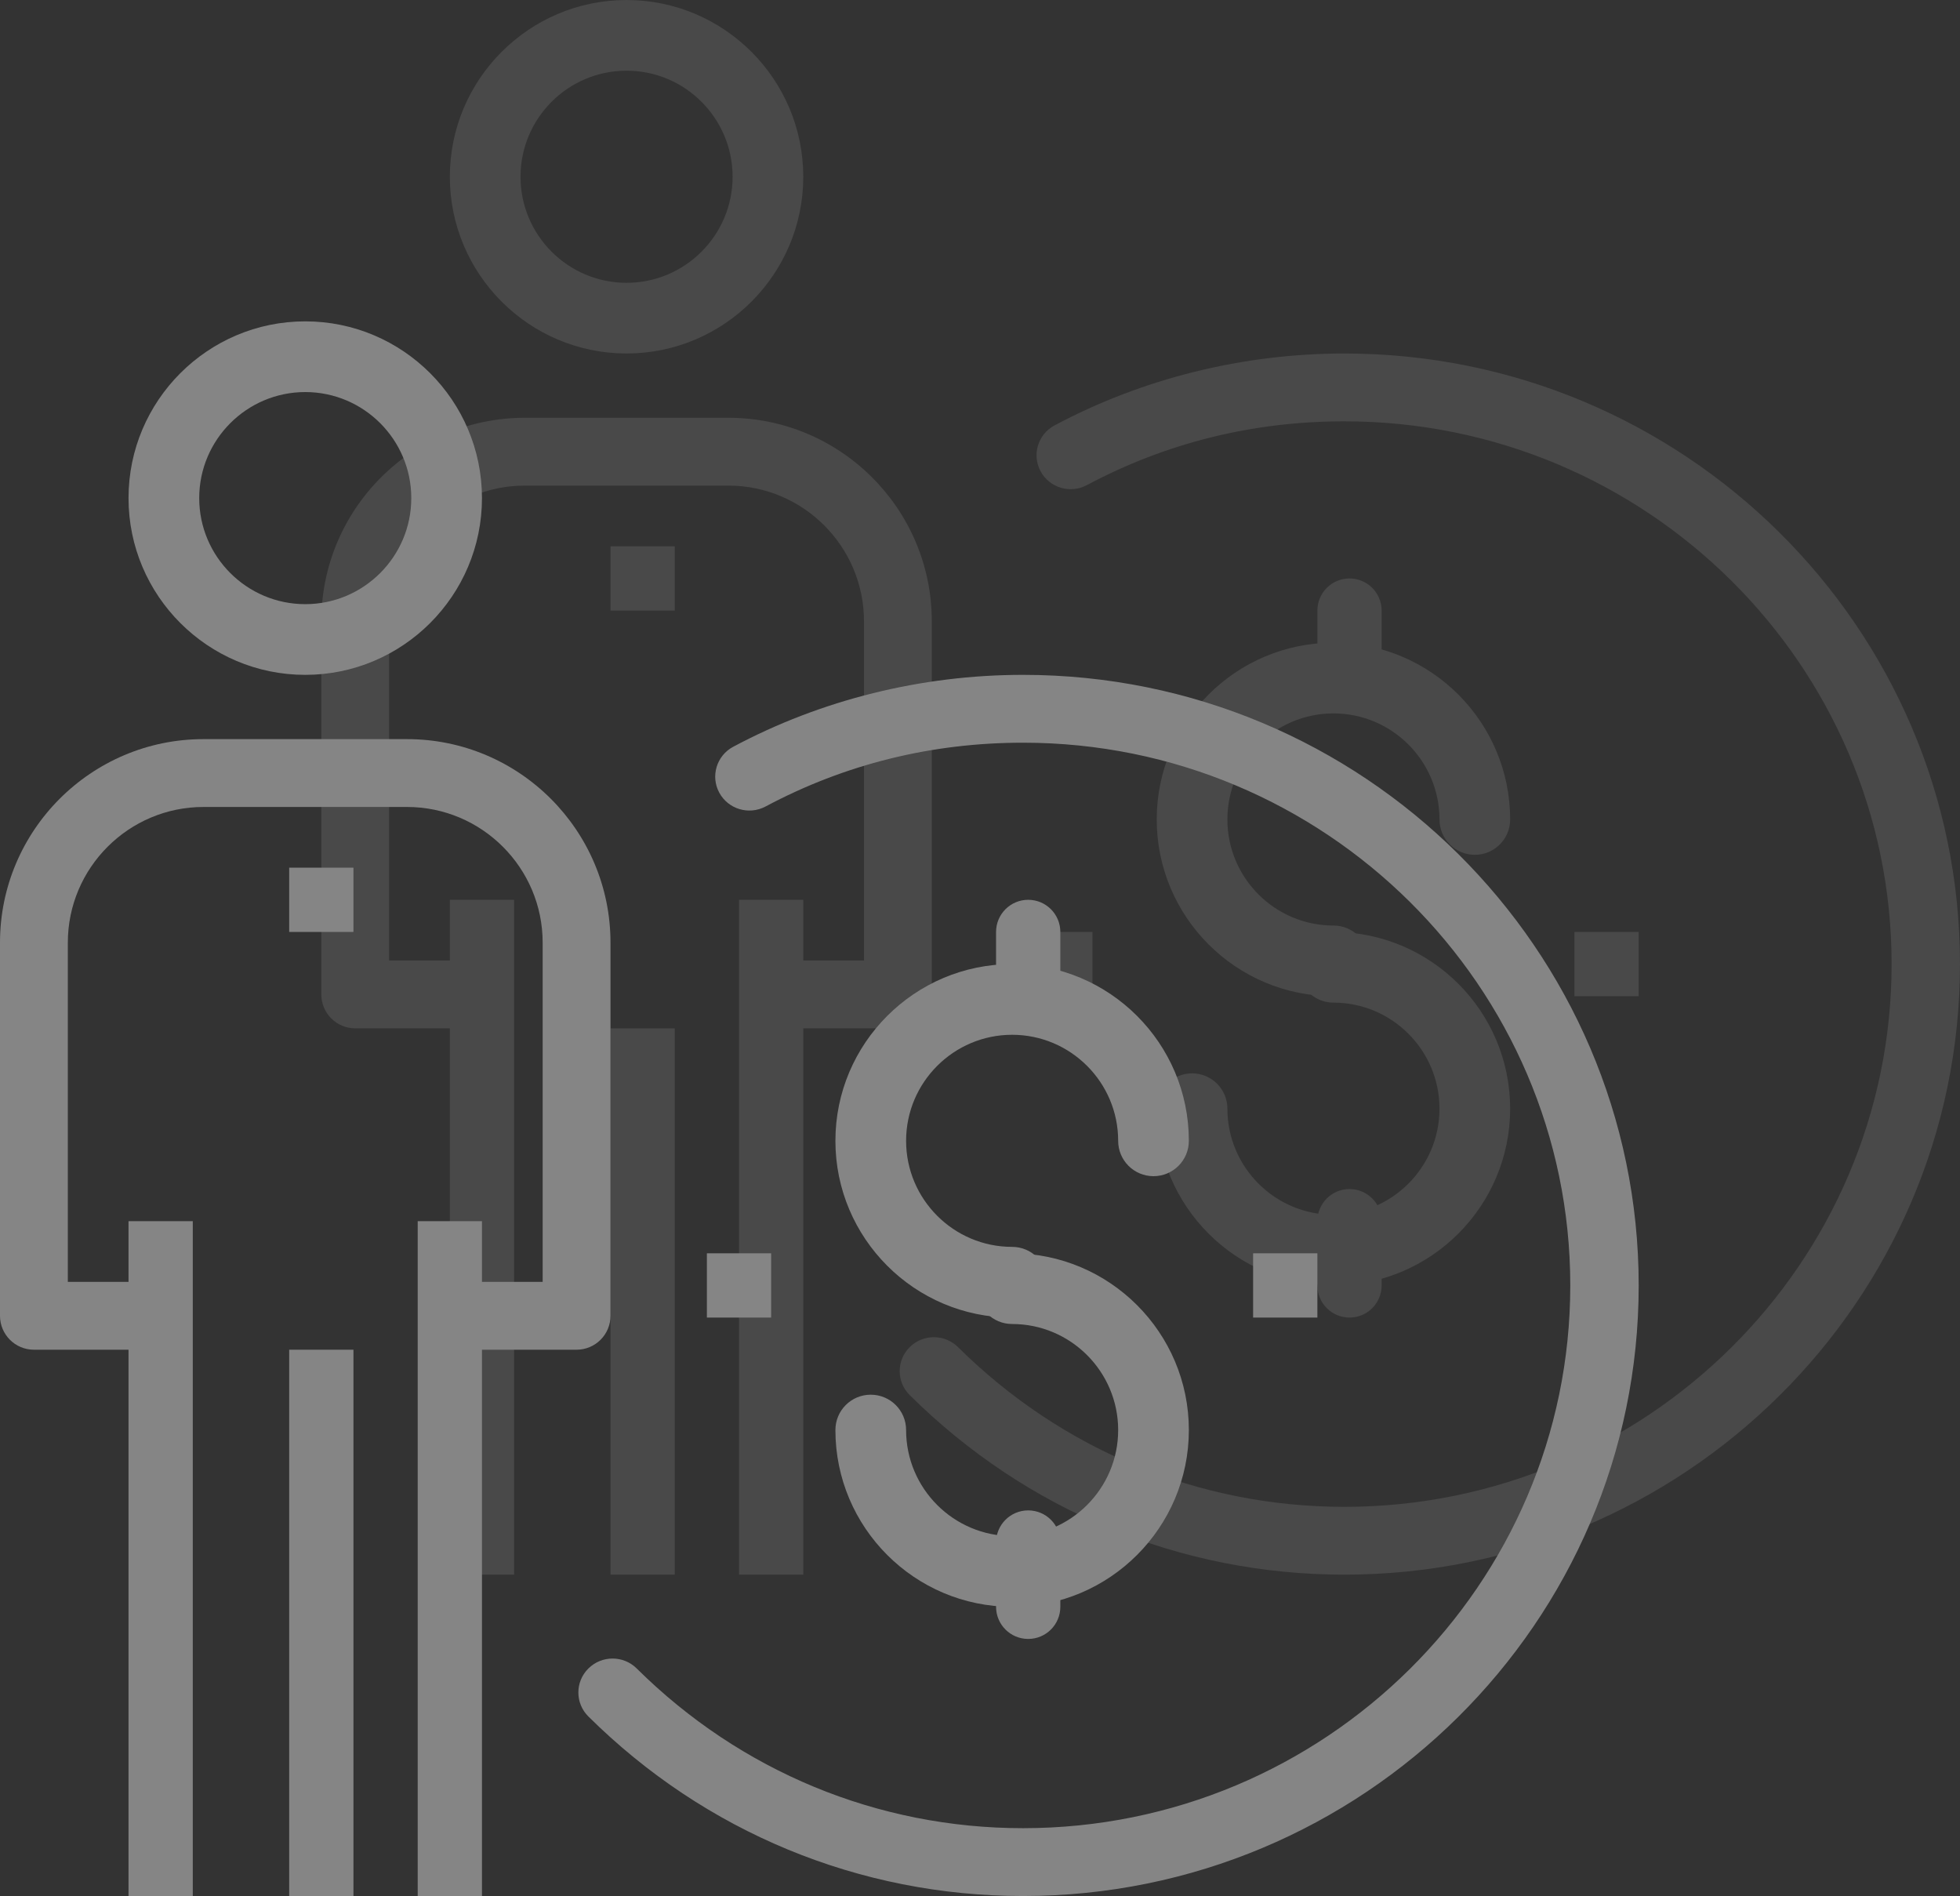<svg width="61" height="59" viewBox="0 0 61 59" fill="none" xmlns="http://www.w3.org/2000/svg">
<rect x="0" y="0" width="61" height="59" fill="#333333" stroke="none"/>
<g opacity="0.403">
<g opacity="0.26">
<path d="M23 28H25V49H23V28Z" fill="white"/>
<path d="M14 28H16V49H14V28Z" fill="white"/>
<path d="M19 32H21V49H19V32Z" fill="white"/>
<path d="M27.944 32H23.722V29.889H26.889V19.333C26.889 17.005 24.995 15.111 22.667 15.111H16.333C14.005 15.111 12.111 17.005 12.111 19.333V29.889H15.278V32H11.056C10.473 32 10 31.528 10 30.944V19.333C10 15.84 12.84 13 16.333 13H22.667C26.16 13 29 15.84 29 19.333V30.944C29 31.528 28.527 32 27.944 32Z" fill="white"/>
<path fill-rule="evenodd" clip-rule="evenodd" d="M14 5.5C14 8.533 16.467 11 19.5 11C22.533 11 25 8.533 25 5.5C25 2.467 22.533 0 19.5 0C16.467 0 14 2.467 14 5.5ZM16.2 5.5C16.2 3.681 17.68 2.2 19.5 2.2C21.32 2.2 22.8 3.681 22.8 5.5C22.8 7.319 21.32 8.8 19.5 8.8C17.68 8.8 16.2 7.319 16.2 5.5Z" fill="white"/>
<path d="M19 17H21V19H19V17Z" fill="white"/>
<path d="M41.5 31C38.467 31 36 28.533 36 25.5C36 22.467 38.467 20 41.5 20C44.533 20 47 22.467 47 25.5C47 26.108 46.508 26.6 45.9 26.6C45.292 26.6 44.8 26.108 44.8 25.5C44.8 23.68 43.32 22.2 41.5 22.2C39.68 22.2 38.2 23.68 38.2 25.5C38.2 27.32 39.68 28.8 41.5 28.8C42.108 28.8 42.6 29.292 42.6 29.9C42.6 30.509 42.108 31 41.5 31Z" fill="white"/>
<path d="M41.5 40C38.467 40 36 37.533 36 34.5C36 33.892 36.492 33.4 37.1 33.4C37.708 33.4 38.2 33.892 38.2 34.5C38.2 36.319 39.68 37.8 41.5 37.8C43.32 37.8 44.8 36.319 44.8 34.5C44.8 32.681 43.32 31.2 41.5 31.2C40.892 31.2 40.4 30.708 40.4 30.1C40.4 29.492 40.892 29 41.5 29C44.533 29 47 31.467 47 34.5C47 37.533 44.533 40 41.5 40Z" fill="white"/>
<path d="M42 22C41.447 22 41 21.552 41 21V19C41 18.448 41.447 18 42 18C42.553 18 43 18.448 43 19V21C43 21.552 42.553 22 42 22Z" fill="white"/>
<path d="M42 41C41.447 41 41 40.553 41 40V38C41 37.447 41.447 37 42 37C42.553 37 43 37.447 43 38V40C43 40.553 42.553 41 42 41Z" fill="white"/>
<path d="M41.839 49C36.749 49 31.945 47.015 28.312 43.413C27.896 43 27.896 42.333 28.312 41.92C28.728 41.507 29.401 41.507 29.817 41.92C33.049 45.124 37.318 46.889 41.839 46.889C51.23 46.889 58.871 39.312 58.871 30C58.871 20.688 51.23 13.111 41.839 13.111C38.992 13.111 36.297 13.779 33.827 15.096C33.307 15.373 32.664 15.18 32.386 14.667C32.108 14.154 32.302 13.513 32.819 13.238C35.562 11.774 38.683 11 41.839 11C52.404 11 61 19.524 61 30C61 40.476 52.404 49 41.839 49Z" fill="white"/>
<path d="M32 29H34V31H32V29Z" fill="white"/>
<path d="M49 29H51V31H49L49 29Z" fill="white"/>
</g>
<path d="M13 38H15V59H13V38Z" fill="white"/>
<path d="M4 38H6V59H4V38Z" fill="white"/>
<path d="M9 42H11V59H9V42Z" fill="white"/>
<path d="M17.944 42H13.722V39.889H16.889V29.333C16.889 27.005 14.995 25.111 12.667 25.111H6.333C4.005 25.111 2.111 27.005 2.111 29.333V39.889H5.278V42H1.056C0.473 42 0 41.528 0 40.944V29.333C0 25.84 2.84 23 6.333 23H12.667C16.16 23 19 25.84 19 29.333V40.944C19 41.528 18.527 42 17.944 42Z" fill="white"/>
<path fill-rule="evenodd" clip-rule="evenodd" d="M4 15.5C4 18.533 6.467 21 9.5 21C12.533 21 15 18.533 15 15.5C15 12.467 12.533 10 9.5 10C6.467 10 4 12.467 4 15.5ZM6.2 15.5C6.2 13.681 7.68 12.2 9.5 12.2C11.32 12.2 12.8 13.681 12.8 15.5C12.8 17.319 11.32 18.8 9.5 18.8C7.68 18.8 6.2 17.319 6.2 15.5Z" fill="white"/>
<path d="M9 27H11V29H9V27Z" fill="white"/>
<path d="M31.5 41C28.467 41 26 38.533 26 35.5C26 32.467 28.467 30 31.5 30C34.533 30 37 32.467 37 35.5C37 36.108 36.508 36.6 35.9 36.6C35.292 36.6 34.8 36.108 34.8 35.5C34.8 33.68 33.32 32.2 31.5 32.2C29.68 32.2 28.2 33.68 28.2 35.5C28.2 37.32 29.68 38.8 31.5 38.8C32.108 38.8 32.6 39.292 32.6 39.9C32.6 40.508 32.108 41 31.5 41Z" fill="white"/>
<path d="M31.5 50C28.467 50 26 47.533 26 44.5C26 43.892 26.491 43.4 27.1 43.4C27.708 43.4 28.2 43.892 28.2 44.5C28.2 46.319 29.68 47.8 31.5 47.8C33.32 47.8 34.8 46.319 34.8 44.5C34.8 42.681 33.32 41.2 31.5 41.2C30.892 41.2 30.4 40.708 30.4 40.1C30.4 39.492 30.892 39 31.5 39C34.533 39 37 41.467 37 44.5C37 47.533 34.533 50 31.5 50Z" fill="white"/>
<path d="M32 32C31.447 32 31 31.552 31 31V29C31 28.448 31.447 28 32 28C32.553 28 33 28.448 33 29V31C33 31.552 32.553 32 32 32Z" fill="white"/>
<path d="M32 51C31.447 51 31 50.553 31 50V48C31 47.447 31.447 47 32 47C32.553 47 33 47.447 33 48V50C33 50.553 32.553 51 32 51Z" fill="white"/>
<path d="M31.839 59C26.75 59 21.945 57.015 18.312 53.413C17.896 53 17.896 52.333 18.312 51.92C18.728 51.507 19.401 51.507 19.817 51.92C23.049 55.124 27.318 56.889 31.839 56.889C41.23 56.889 48.871 49.312 48.871 40C48.871 30.688 41.23 23.111 31.839 23.111C28.992 23.111 26.297 23.779 23.827 25.096C23.307 25.373 22.664 25.18 22.386 24.667C22.108 24.154 22.302 23.513 22.819 23.238C25.562 21.773 28.683 21 31.839 21C42.404 21 51 29.524 51 40C51 50.476 42.404 59 31.839 59Z" fill="white"/>
<path d="M22 39H24V41H22V39Z" fill="white"/>
<path d="M39 39H41V41H39L39 39Z" fill="white"/>
</g>
</svg>
